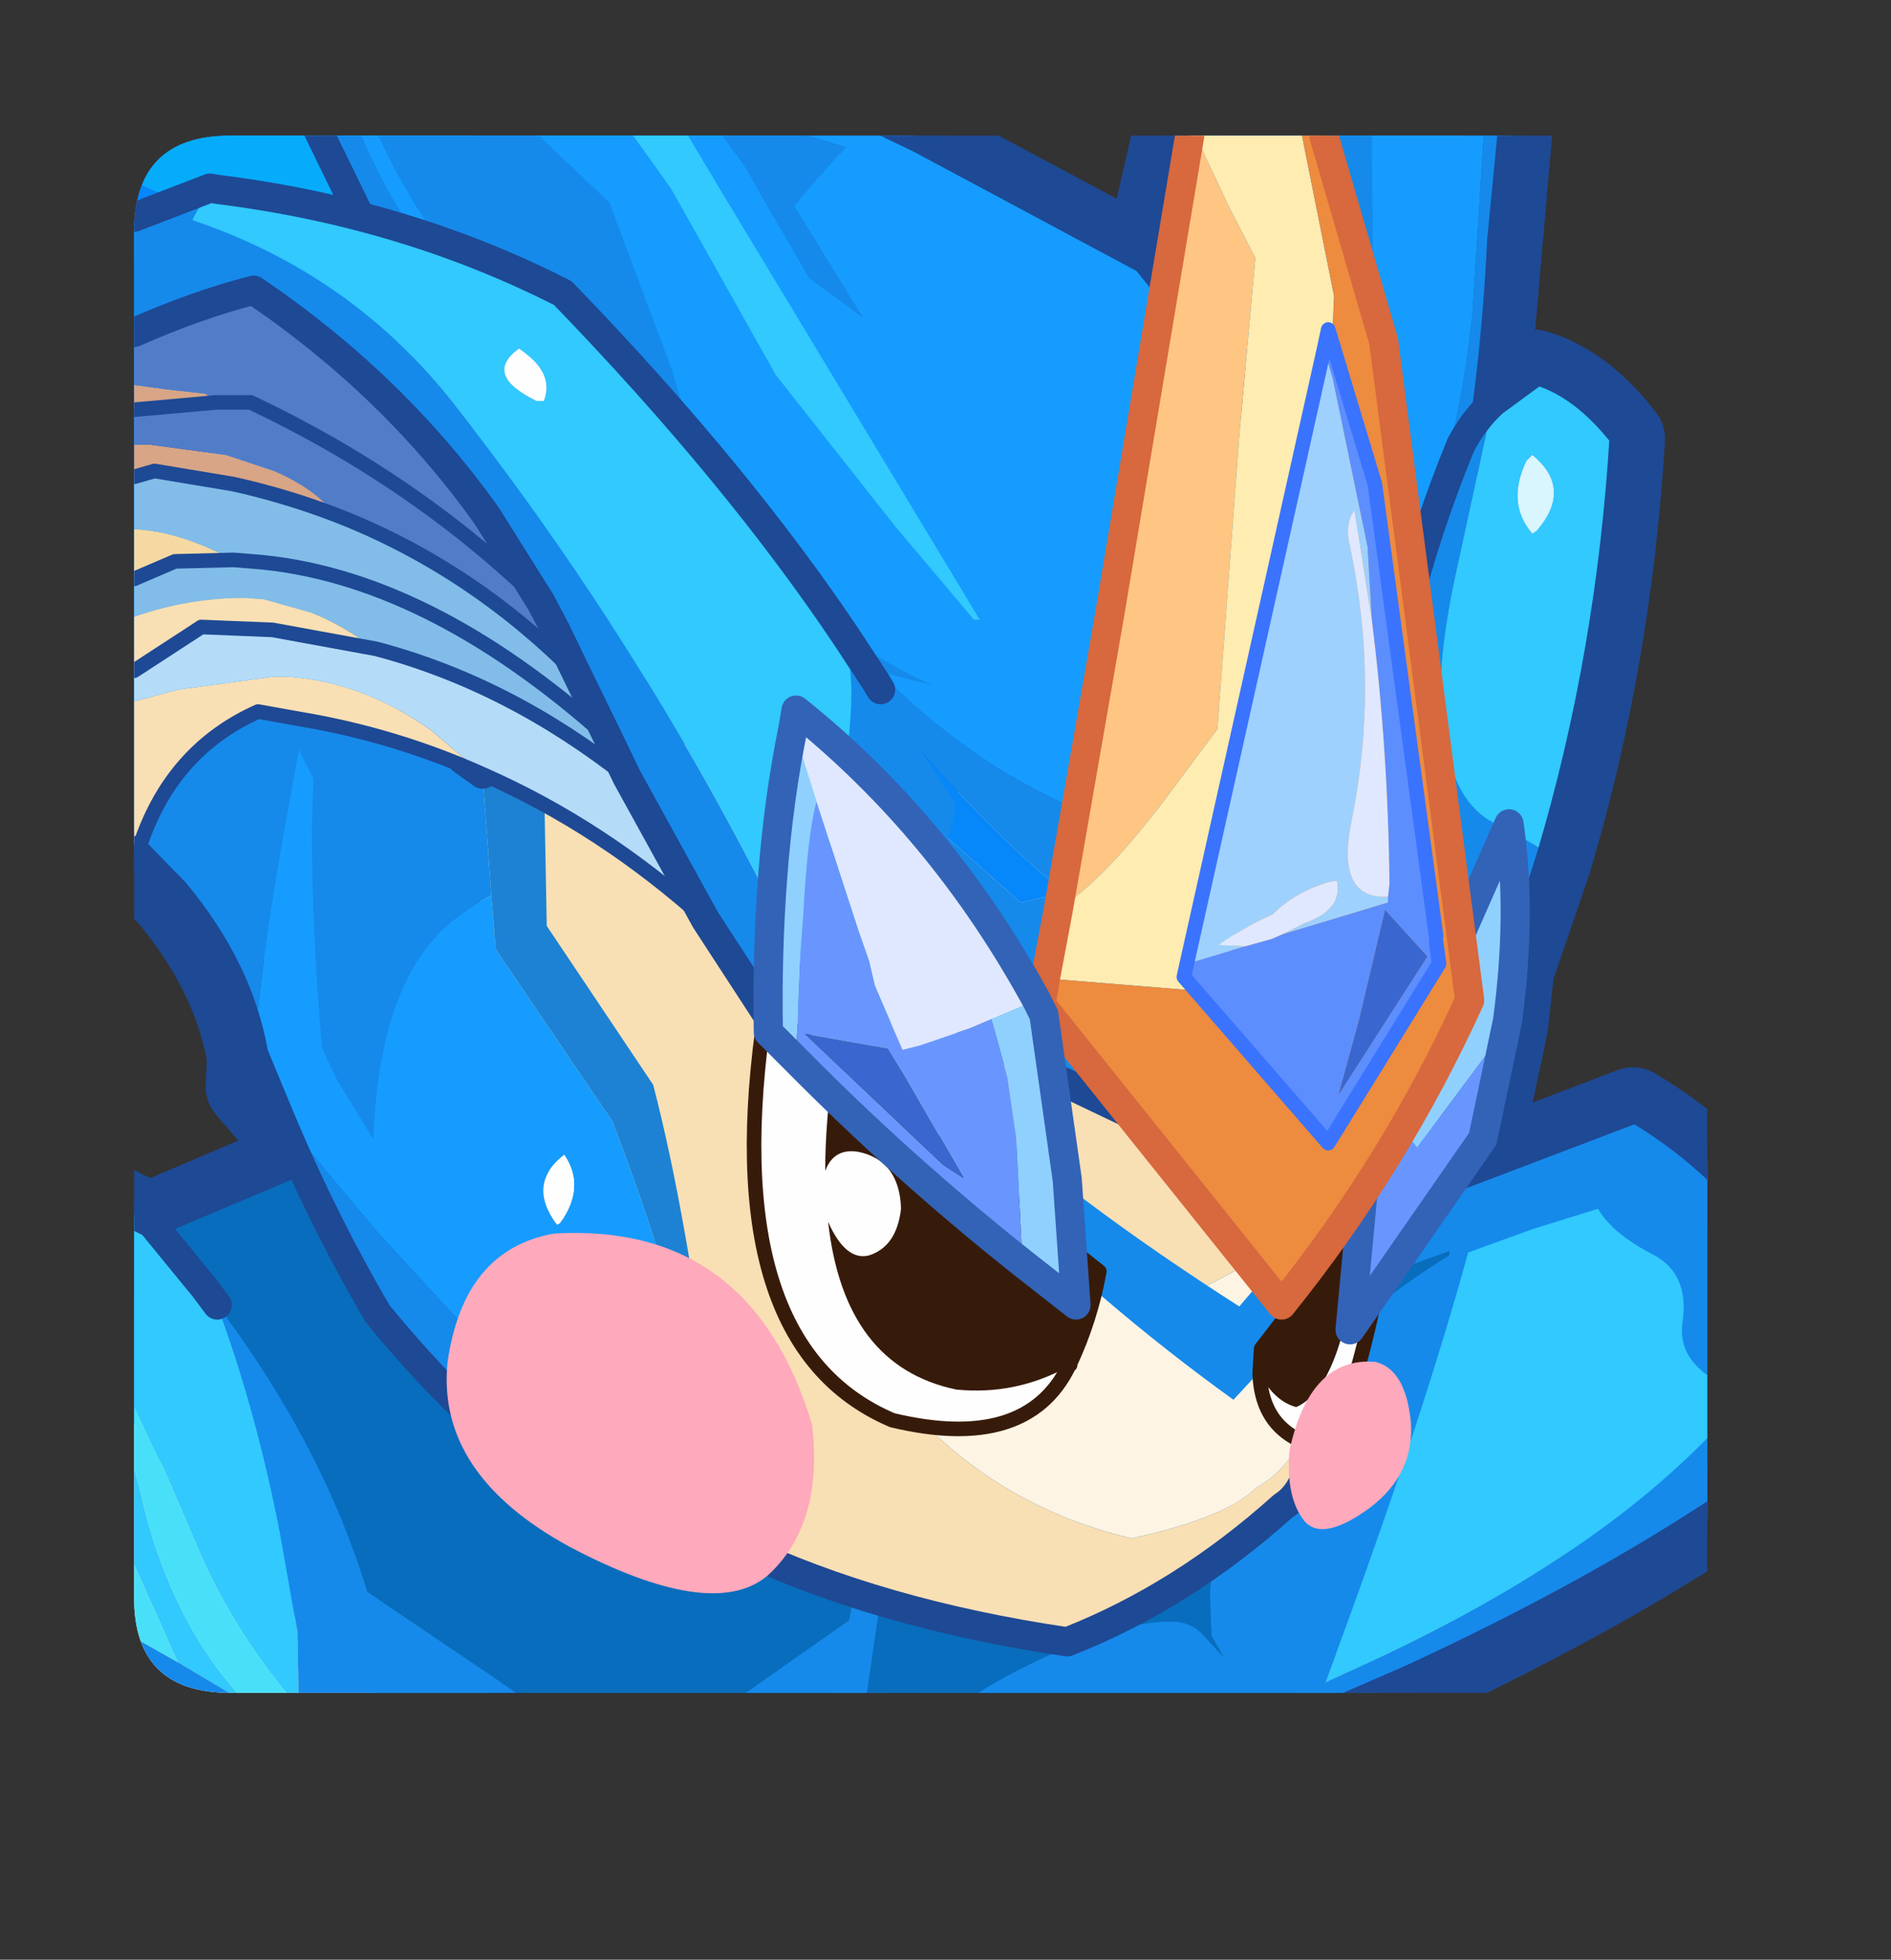 <?xml version="1.0" encoding="UTF-8" standalone="no"?>
<svg xmlns:ffdec="https://www.free-decompiler.com/flash" xmlns:xlink="http://www.w3.org/1999/xlink" ffdec:objectType="frame" height="67.2px" width="64.85px" xmlns="http://www.w3.org/2000/svg">
  <rect width="100%" height="100%" fill="#333333" stroke="none"/>
  <g transform="matrix(1.0, 0.0, 0.0, 1.0, 4.6, 4.65)">
    <clipPath id="clipPath0" transform="matrix(1.0, 0.0, 0.0, 1.0, 0.0, 0.0)">
      <path d="M50.5 0.0 Q53.95 0.0 53.95 3.3 L53.95 50.15 Q53.95 53.4 50.5 53.4 L3.3 53.4 Q0.0 53.4 0.0 50.15 L0.0 3.3 Q0.0 0.0 3.3 0.0 L50.5 0.0" fill="#000000" fill-rule="evenodd" stroke="none"/>
    </clipPath>
    <g clip-path="url(#clipPath0)">
      <use ffdec:characterId="2" height="67.2" transform="matrix(1.0, 0.0, 0.0, 1.0, -4.6, -4.65)" width="64.85" xlink:href="#shape1"/>
      <use ffdec:characterId="4" height="12.35" style="mix-blend-mode: hard-light" transform="matrix(1.0, 0.0, 0.0, 1.0, 10.7, 37.65)" width="12.6" xlink:href="#sprite0"/>
      <use ffdec:characterId="4" height="12.35" style="mix-blend-mode: hard-light" transform="matrix(-0.333, 0.0, 0.0, 0.465, 43.8, 42.05)" width="12.6" xlink:href="#sprite0"/>
    </g>
    <use ffdec:characterId="5" height="53.4" transform="matrix(1.0, 0.0, 0.0, 1.0, 0.0, 0.0)" width="53.95" xlink:href="#shape3"/>
  </g>
  <defs>
    <g id="shape1" transform="matrix(1.0, 0.0, 0.0, 1.0, 4.6, 4.65)">
      <path d="M19.45 -3.15 L25.35 -0.5 26.85 0.2 34.6 4.35 34.7 4.5 36.45 -3.15 47.4 -3.15 46.8 3.7 46.3 9.45 46.5 9.25 Q47.15 8.5 48.0 8.15 49.6 8.6 51.0 10.4 50.55 17.9 48.5 24.8 L47.2 28.6 47.0 30.45 46.15 34.5 45.25 35.8 51.4 33.45 Q57.3 37.0 58.75 44.0 52.9 48.75 43.65 53.05 L42.2 53.75 42.15 54.2 46.1 57.85 47.75 61.05 -3.1 61.05 -3.1 35.55 -0.5 36.9 0.5 37.4 5.55 35.25 4.85 33.65 3.95 32.6 4.0 31.6 Q3.5 28.7 1.3 26.05 L-0.2 24.45 -0.5 24.6 -3.1 25.3 -3.1 -3.15 19.45 -3.15" fill="#158bec" fill-rule="evenodd" stroke="none"/>
      <path d="M19.45 -3.15 L25.35 -0.5 26.85 0.2 34.6 4.35 34.7 4.5 36.45 -3.15 M47.4 -3.15 L46.8 3.7 46.3 9.45 46.5 9.25 Q47.15 8.5 48.0 8.15 49.6 8.6 51.0 10.4 50.55 17.9 48.5 24.8 L47.2 28.6 47.0 30.45 46.15 34.5 45.25 35.8 51.4 33.45 Q57.3 37.0 58.75 44.0 52.9 48.75 43.65 53.05 L42.2 53.75 42.15 54.2 46.1 57.85 47.75 61.05 M-3.1 35.55 L-0.5 36.9 0.5 37.4 5.55 35.25 4.85 33.65 3.95 32.6 4.0 31.6 Q3.5 28.7 1.3 26.05 L-0.2 24.45 -0.5 24.6 -3.1 25.3" fill="none" stroke="#1e4995" stroke-linecap="round" stroke-linejoin="round" stroke-width="3.0"/>
      <path d="M40.3 53.7 L39.1 52.65 Q37.7 51.55 33.55 49.4 27.25 46.1 22.6 41.2 L23.85 39.6 30.15 45.55 Q36.45 48.25 42.3 53.65 L42.3 53.7 40.3 53.7" fill="#158bec" fill-rule="evenodd" stroke="none"/>
      <path d="M22.6 41.2 Q27.25 46.1 33.55 49.4 37.7 51.55 39.1 52.65 L40.3 53.7 12.65 53.7 22.6 41.2" fill="#086dbd" fill-rule="evenodd" stroke="none"/>
      <path d="M42.3 53.65 Q36.45 48.25 30.15 45.55 L23.85 39.6 22.6 41.2 12.65 53.7" fill="none" stroke="#1e4995" stroke-linecap="round" stroke-linejoin="round" stroke-width="1.0"/>
      <path d="M42.45 -1.05 L42.45 0.45 42.6 16.7 Q45.2 12.85 45.9 6.05 L46.35 -1.05 47.35 -1.05 46.9 3.6 Q46.35 15.1 42.3 24.3 L35.65 10.2 34.6 5.3 36.05 -1.05 42.45 -1.05" fill="#158bec" fill-rule="evenodd" stroke="none"/>
      <path d="M42.45 -1.05 L46.35 -1.05 45.9 6.05 Q45.2 12.85 42.6 16.7 L42.45 0.45 42.45 -1.05" fill="#159dff" fill-rule="evenodd" stroke="none"/>
      <path d="M47.35 -1.05 L46.9 3.6 Q46.35 15.1 42.3 24.3 L35.65 10.2 34.6 5.3 36.05 -1.05" fill="none" stroke="#1e4995" stroke-linecap="round" stroke-linejoin="round" stroke-width="1.0"/>
      <path d="M-0.5 37.75 L6.85 34.65 25.1 41.45 28.2 46.65 Q23.25 48.35 25.25 50.4 L20.55 53.7 13.55 53.7 6.6 49.0 Q3.65 46.2 1.2 41.95 L-0.5 39.05 -0.5 37.75" fill="#086dbd" fill-rule="evenodd" stroke="none"/>
      <path d="M28.2 46.65 L29.95 49.55 Q27.85 50.55 26.25 53.7 L20.55 53.7 25.25 50.4 Q23.25 48.35 28.2 46.65 M13.55 53.7 L8.65 53.7 Q2.95 48.75 -0.5 43.45 L-0.5 39.05 1.2 41.95 Q3.65 46.2 6.6 49.0 L13.55 53.7" fill="#158bec" fill-rule="evenodd" stroke="none"/>
      <path d="M8.65 53.7 L-0.5 53.7 -0.5 43.45 Q2.95 48.75 8.65 53.7" fill="#fae0b5" fill-rule="evenodd" stroke="none"/>
      <path d="M-0.5 37.75 L6.85 34.65 25.1 41.45 28.2 46.65 29.95 49.55 Q27.85 50.55 26.25 53.7" fill="none" stroke="#1e4995" stroke-linecap="round" stroke-linejoin="round" stroke-width="1.0"/>
      <path d="M26.65 42.8 L51.5 33.35 Q53.35 34.45 54.75 35.9 L54.75 42.95 Q52.9 42.15 53.1 40.7 53.35 39.0 52.05 38.35 50.7 37.65 50.2 36.8 L47.95 37.5 45.75 38.3 Q44.25 43.75 41.55 51.15 L40.85 53.05 41.5 52.75 Q50.35 48.8 54.75 43.8 L54.75 46.9 Q50.05 50.05 43.75 52.95 L40.3 54.45 Q31.45 58.2 23.65 60.45 23.6 53.2 25.8 45.5 L25.85 45.35 26.65 42.8 M45.1 38.4 L45.1 38.25 34.15 42.2 26.35 45.15 25.75 49.15 24.85 55.3 24.85 57.85 Q26.25 54.7 30.35 52.6 33.6 50.95 35.55 50.95 36.2 50.95 36.6 51.35 L37.2 52.0 37.35 52.15 36.95 51.45 36.9 50.15 Q36.9 45.5 40.85 41.65 42.9 39.75 45.1 38.4" fill="#158bec" fill-rule="evenodd" stroke="none"/>
      <path d="M45.1 38.4 Q42.9 39.75 40.85 41.65 36.9 45.5 36.9 50.15 L36.95 51.45 37.35 52.15 37.2 52.0 36.6 51.35 Q36.2 50.95 35.55 50.95 33.6 50.95 30.35 52.6 26.25 54.7 24.85 57.85 L24.85 55.3 25.75 49.15 26.35 45.15 34.15 42.2 45.1 38.25 45.1 38.4" fill="#086dbd" fill-rule="evenodd" stroke="none"/>
      <path d="M54.75 43.8 Q50.35 48.8 41.5 52.75 L40.85 53.05 41.55 51.15 Q44.25 43.75 45.75 38.3 L47.95 37.5 50.2 36.8 Q50.7 37.65 52.05 38.35 53.35 39.0 53.1 40.7 52.9 42.15 54.75 42.95 L54.75 43.8" fill="#31caff" fill-rule="evenodd" stroke="none"/>
      <path d="M54.75 35.9 Q53.35 34.45 51.5 33.35 L26.65 42.8 M23.65 60.45 Q31.45 58.2 40.3 54.45 L43.75 52.95 Q50.05 50.05 54.75 46.9" fill="none" stroke="#1e4995" stroke-linecap="round" stroke-linejoin="round" stroke-width="1.0"/>
      <path d="M42.5 35.75 L41.6 37.85 Q40.25 41.55 40.45 43.9 39.7 45.7 38.5 46.35 37.45 47.4 34.2 48.1 30.4 47.2 27.65 44.7 24.45 41.8 23.55 38.75 24.35 35.35 25.45 33.4 27.35 36.0 31.2 38.3 33.05 39.4 34.6 40.1 L34.8 40.2 Q36.0 40.0 39.1 38.15 L42.5 35.75" fill="#fff5e5" fill-rule="evenodd" stroke="none"/>
      <path d="M42.5 35.75 L39.1 38.15 Q36.0 40.0 34.8 40.2 L34.6 40.1 Q33.05 39.4 31.2 38.3 27.35 36.0 25.45 33.4 24.35 35.35 23.55 38.75 24.45 41.8 27.65 44.7 30.4 47.2 34.2 48.1 37.45 47.4 38.5 46.35 39.7 45.7 40.45 43.9 L40.45 43.95 Q40.5 46.3 39.4 47.0 35.95 50.1 32.0 51.65 25.55 50.7 20.7 48.4 17.75 45.25 15.2 41.25 L8.9 16.65 39.4 25.05 Q44.7 29.65 42.5 35.75" fill="#fae0b5" fill-rule="evenodd" stroke="none"/>
      <path d="M40.45 43.9 Q40.25 41.55 41.6 37.85 L42.5 35.75 Q44.7 29.65 39.4 25.05 L39.3 24.7 M40.45 43.9 L40.45 43.95 Q40.5 46.3 39.4 47.0 35.95 50.1 32.0 51.65 25.55 50.7 20.7 48.4 17.75 45.25 15.2 41.25 L8.9 16.65 39.4 25.05" fill="none" stroke="#1e4995" stroke-linecap="round" stroke-linejoin="round" stroke-width="1.0"/>
      <path d="M17.95 17.0 L18.7 17.2 Q20.9 18.05 25.85 22.25 L30.4 26.3 31.9 25.95 Q29.6 24.1 26.8 20.9 19.8 12.85 19.8 6.05 19.8 4.2 20.4 2.1 L21.1 0.35 20.0 -0.35 19.75 -0.5 21.3 -0.5 21.65 -0.4 22.35 -0.2 22.6 -0.15 24.4 0.4 23.95 0.9 Q21.75 3.35 20.8 4.95 L20.8 6.15 Q20.8 14.55 27.2 19.9 32.75 24.55 39.4 24.55 L40.4 24.5 40.35 25.0 Q39.35 33.05 39.1 35.9 L31.45 32.25 Q27.55 30.05 25.55 27.7 20.3 21.4 19.05 20.35 L18.9 20.25 Q18.6 18.5 17.95 17.0 M41.05 36.45 L42.55 34.0 42.6 38.05 37.7 43.35 Q33.05 40.0 28.95 35.85 L28.55 33.15 Q32.2 36.5 37.9 40.15 L41.05 36.45" fill="#158bec" fill-rule="evenodd" stroke="none"/>
      <path d="M21.3 -0.5 L25.7 -0.5 26.95 0.1 34.7 4.25 Q38.15 8.45 41.35 14.1 L40.6 22.75 40.4 24.5 39.4 24.55 Q32.75 24.55 27.2 19.9 20.8 14.55 20.8 6.15 L20.8 4.95 Q21.75 3.35 23.95 0.9 L24.4 0.4 22.6 -0.15 22.35 -0.2 21.65 -0.4 21.3 -0.5 M10.35 17.05 L10.1 17.05 10.05 16.9 10.0 16.95 6.9 17.2 2.0 17.75 -0.5 18.0 -0.5 15.5 Q0.85 15.0 2.1 14.65 L5.4 13.9 9.1 13.35 9.25 13.8 10.0 15.95 10.35 17.05" fill="#159dff" fill-rule="evenodd" stroke="none"/>
      <path d="M11.45 -0.5 L19.75 -0.5 20.0 -0.35 21.1 0.35 20.4 2.1 Q19.8 4.2 19.8 6.05 19.8 12.85 26.8 20.9 29.6 24.1 31.9 25.95 L30.4 26.3 25.85 22.25 Q20.9 18.05 18.7 17.2 L17.95 17.0 15.25 16.55 Q13.45 16.3 12.85 15.25 11.55 12.9 10.9 12.75 L7.5 12.95 Q5.0 12.95 -0.5 14.3 L-0.5 6.3 Q3.35 3.9 5.65 4.0 L5.65 3.95 4.3 3.95 -0.5 4.4 -0.5 1.3 Q4.8 4.3 11.2 1.3 12.0 0.9 11.85 0.35 L11.45 -0.5" fill="#0688fb" fill-rule="evenodd" stroke="none"/>
      <path d="M11.45 -0.5 L11.85 0.35 Q12.0 0.9 11.2 1.3 4.8 4.3 -0.5 1.3 L-0.5 -0.5 11.45 -0.5 M-0.5 14.3 Q5.0 12.95 7.5 12.95 L10.9 12.75 Q11.55 12.9 12.85 15.25 13.45 16.3 15.25 16.55 L17.95 17.0 Q18.6 18.5 18.9 20.25 16.4 18.15 13.3 17.45 L10.35 17.05 10.0 15.95 9.25 13.8 9.1 13.35 5.4 13.9 2.1 14.65 Q0.85 15.0 -0.5 15.5 L-0.5 14.3" fill="#06adfb" fill-rule="evenodd" stroke="none"/>
      <path d="M-0.5 4.4 L4.3 3.95 5.65 3.95 5.65 4.0 Q3.35 3.9 -0.5 6.3 L-0.5 4.4" fill="#006bff" fill-rule="evenodd" stroke="none"/>
      <path d="M25.7 -0.5 L26.95 0.1 34.7 4.25 Q38.15 8.45 41.35 14.1 L40.6 22.75 40.4 24.5 40.35 25.0 Q39.35 33.05 39.1 35.9 L31.45 32.25 Q27.55 30.05 25.55 27.7 20.3 21.4 19.05 20.35 L18.9 20.25 Q16.4 18.15 13.3 17.45 L10.35 17.05 10.1 17.05 10.05 16.9 10.0 16.95 6.9 17.2 2.0 17.75 -0.5 18.0" fill="none" stroke="#1e4995" stroke-linecap="round" stroke-linejoin="round" stroke-width="1.0"/>
      <path d="M46.6 9.15 L45.35 14.9 Q44.5 18.75 44.95 20.8 45.35 22.9 46.6 23.55 47.8 24.15 48.6 24.7 47.35 28.7 45.6 32.55 L42.65 22.1 Q43.1 16.45 45.5 10.6 45.95 9.75 46.6 9.15" fill="#158bec" fill-rule="evenodd" stroke="none"/>
      <path d="M47.95 10.95 L47.75 11.15 Q47.05 12.6 47.95 13.65 L48.1 13.55 Q49.35 12.1 47.95 10.95 M46.6 9.15 L48.1 8.05 Q49.7 8.5 51.1 10.3 50.65 17.8 48.6 24.7 47.8 24.15 46.6 23.55 45.35 22.9 44.95 20.8 44.5 18.75 45.35 14.9 L46.6 9.15" fill="#31caff" fill-rule="evenodd" stroke="none"/>
      <path d="M47.95 10.95 Q49.35 12.1 48.1 13.55 L47.95 13.65 Q47.05 12.6 47.75 11.15 L47.95 10.95" fill="#daf6ff" fill-rule="evenodd" stroke="none"/>
      <path d="M48.6 24.7 Q50.65 17.8 51.1 10.3 49.7 8.5 48.1 8.05 L46.6 9.15 Q45.95 9.75 45.5 10.6 43.1 16.45 42.65 22.1 L45.6 32.55 Q47.35 28.7 48.6 24.7 Z" fill="none" stroke="#1e4995" stroke-linecap="round" stroke-linejoin="round" stroke-width="1.0"/>
      <path d="M4.1 31.5 Q4.35 28.25 5.15 23.8 L5.65 21.05 6.15 22.05 6.1 23.75 Q6.1 27.35 6.45 31.3 L7.0 32.45 8.2 34.4 Q8.35 30.15 9.95 27.95 10.8 26.8 12.25 26.05 L12.4 27.9 16.4 33.8 Q18.4 39.0 19.55 44.0 L19.6 44.3 16.7 43.05 11.2 40.7 8.3 37.55 4.95 33.55 4.05 32.5 4.1 31.5 4.95 33.55 4.1 31.5 M14.5 37.35 L14.6 37.3 Q15.5 36.05 14.75 34.95 13.45 35.95 14.5 37.35" fill="#159dff" fill-rule="evenodd" stroke="none"/>
      <path d="M12.25 26.05 Q10.8 26.8 9.95 27.95 8.35 30.15 8.2 34.4 L7.0 32.45 6.45 31.3 Q6.1 27.35 6.1 23.75 L6.15 22.05 5.65 21.05 5.15 23.8 Q4.35 28.25 4.1 31.5 3.6 28.6 1.4 25.95 L-0.5 24.0 -0.5 11.25 1.75 10.7 11.25 21.4 11.95 21.9 12.25 26.05 M4.95 33.55 L8.3 37.55 11.2 40.7 16.7 43.05 19.6 44.3 14.05 45.75 Q11.6 44.35 8.35 40.4 6.45 37.15 4.95 33.55" fill="#158bec" fill-rule="evenodd" stroke="none"/>
      <path d="M19.55 44.0 Q18.4 39.0 16.4 33.8 L12.4 27.9 12.25 26.05 11.95 21.9 11.25 21.4 12.4 21.65 12.6 21.65 12.85 21.7 12.85 21.65 14.05 21.65 14.15 27.1 17.8 32.55 Q18.95 36.95 19.9 44.4 L19.55 44.0" fill="#1d83d4" fill-rule="evenodd" stroke="none"/>
      <path d="M14.5 37.35 Q13.45 35.95 14.75 34.95 15.5 36.05 14.6 37.3 L14.5 37.35" fill="#ffffff" fill-rule="evenodd" stroke="none"/>
      <path d="M4.1 31.5 L4.95 33.55 Q6.45 37.15 8.35 40.4 11.6 44.35 14.05 45.75 L19.6 44.3 M11.95 21.9 L11.25 21.4 1.75 10.7 -0.5 11.25 M-0.5 24.0 L1.4 25.95 Q3.6 28.6 4.1 31.5" fill="none" stroke="#1e4995" stroke-linecap="round" stroke-linejoin="round" stroke-width="1.0"/>
      <path d="M32.05 42.2 Q30.6 45.15 26.0 44.05 19.9 41.45 21.65 29.95 L24.0 31.75 Q23.7 33.8 23.7 35.5 24.0 34.7 24.85 34.85 26.25 35.15 26.3 36.8 26.15 38.1 25.2 38.4 24.4 38.6 23.8 37.25 24.35 42.2 28.2 43.0 30.25 43.2 32.05 42.2" fill="#ffffff" fill-rule="evenodd" stroke="none"/>
      <path d="M32.05 42.2 Q30.25 43.2 28.2 43.0 24.35 42.2 23.8 37.25 24.4 38.6 25.2 38.4 26.15 38.1 26.3 36.8 26.25 35.15 24.85 34.85 24.0 34.7 23.7 35.5 23.7 33.8 24.0 31.75 L33.1 38.95 Q32.8 40.6 32.1 42.1 L32.1 42.15 32.05 42.2" fill="#371b0a" fill-rule="evenodd" stroke="none"/>
      <path d="M24.0 31.75 L21.65 29.95 Q19.9 41.45 26.0 44.05 30.6 45.15 32.05 42.2 L32.1 42.15 32.1 42.1 Q32.8 40.6 33.1 38.95 L24.0 31.75 Z" fill="none" stroke="#371b0a" stroke-linecap="round" stroke-linejoin="round" stroke-width="0.5"/>
      <path d="M41.65 37.7 L43.15 35.75 Q42.85 39.05 42.0 42.15 41.05 44.55 39.8 44.65 38.65 44.0 38.6 42.45 39.1 43.4 39.85 43.6 40.85 43.15 41.4 41.2 41.75 39.45 41.65 37.7" fill="#ffffff" fill-rule="evenodd" stroke="none"/>
      <path d="M41.65 37.7 Q41.75 39.45 41.4 41.2 40.85 43.15 39.85 43.6 39.1 43.4 38.6 42.45 L38.65 41.6 41.65 37.7" fill="#371b0a" fill-rule="evenodd" stroke="none"/>
      <path d="M38.6 42.45 Q38.65 44.0 39.8 44.65 41.05 44.55 42.0 42.15 42.85 39.05 43.15 35.75 L41.65 37.7 38.65 41.6 38.6 42.45 Z" fill="none" stroke="#371b0a" stroke-linecap="round" stroke-linejoin="round" stroke-width="0.5"/>
      <path d="M47.1 30.35 L46.35 31.55 44.0 34.7 43.95 34.65 Q43.75 34.3 42.65 33.8 L47.15 23.6 Q47.6 26.6 47.1 30.35" fill="#91d1ff" fill-rule="evenodd" stroke="none"/>
      <path d="M42.65 33.8 Q43.75 34.3 43.95 34.65 L44.0 34.7 46.35 31.55 47.1 30.35 46.25 34.4 41.7 40.95 42.3 34.55 42.65 33.8" fill="#6997ff" fill-rule="evenodd" stroke="none"/>
      <path d="M47.1 30.35 Q47.6 26.6 47.15 23.6 L42.65 33.8 42.3 34.55 41.7 40.95 46.25 34.4 47.1 30.35 Z" fill="none" stroke="#3263b8" stroke-linecap="round" stroke-linejoin="round" stroke-width="1.0"/>
      <path d="M6.15 -0.5 L7.6 -0.5 Q10.75 7.5 19.6 11.2 22.1 16.5 27.4 18.85 21.65 17.5 16.25 14.35 L11.15 9.75 6.15 -0.5 M8.15 -0.5 L13.35 -0.5 16.3 2.3 18.45 8.05 Q18.85 9.5 19.4 10.75 11.2 6.75 8.15 -0.5 M19.8 -0.5 L20.85 -0.5 25.0 6.25 23.15 4.9 20.9 1.0 19.8 -0.5" fill="#158bec" fill-rule="evenodd" stroke="none"/>
      <path d="M27.4 18.85 Q22.1 16.5 19.6 11.2 10.75 7.5 7.6 -0.5 L8.15 -0.5 Q11.2 6.75 19.4 10.75 18.85 9.5 18.45 8.05 L16.3 2.3 13.35 -0.5 16.75 -0.5 18.4 1.8 22.0 8.2 26.1 13.4 28.8 16.6 29.0 16.6 20.1 1.85 18.7 -0.5 19.8 -0.5 20.9 1.0 23.15 4.9 25.0 6.25 33.25 19.75 29.45 19.3 27.4 18.85" fill="#159dff" fill-rule="evenodd" stroke="none"/>
      <path d="M16.75 -0.5 L18.7 -0.5 20.1 1.85 29.0 16.6 28.8 16.6 26.1 13.4 22.0 8.2 18.4 1.8 16.75 -0.5" fill="#31caff" fill-rule="evenodd" stroke="none"/>
      <path d="M6.15 -0.5 L11.15 9.75" fill="none" stroke="#1e4995" stroke-linecap="round" stroke-linejoin="round" stroke-width="1.0"/>
      <path d="M31.25 28.9 L31.7 26.5 Q33.2 25.6 35.4 22.7 L37.15 20.35 37.9 10.3 38.45 4.2 37.55 2.45 36.4 0.0 40.05 0.0 41.15 5.5 41.0 9.15 Q40.75 12.9 39.85 16.7 38.55 22.35 37.4 29.4 L31.25 28.9" fill="#ffedb1" fill-rule="evenodd" stroke="none"/>
      <path d="M40.8 0.0 L42.85 7.05 45.8 29.65 Q43.25 35.25 39.35 40.1 L31.1 29.8 31.25 28.9 37.4 29.4 Q38.55 22.35 39.85 16.7 40.75 12.9 41.0 9.15 L41.15 5.5 40.05 0.0 40.8 0.0" fill="#ee8c3f" fill-rule="evenodd" stroke="none"/>
      <path d="M31.7 26.5 L33.45 16.45 36.2 0.0 36.4 0.0 37.55 2.45 38.45 4.2 37.9 10.3 37.15 20.35 35.4 22.7 Q33.2 25.6 31.7 26.5" fill="#ffc783" fill-rule="evenodd" stroke="none"/>
      <path d="M40.8 0.0 L42.85 7.05 45.8 29.65 Q43.25 35.25 39.35 40.1 L31.1 29.8 31.25 28.9 31.7 26.5 33.45 16.45 36.2 0.0" fill="none" stroke="#d9683d" stroke-linecap="round" stroke-linejoin="round" stroke-width="1.0"/>
      <path d="M40.8 7.35 L41.1 8.3 42.3 14.1 42.45 16.65 41.85 12.85 Q41.5 13.3 41.7 14.1 42.7 18.85 41.75 23.5 41.2 26.2 43.0 26.1 L43.0 26.3 39.35 27.4 40.15 27.0 Q41.45 26.55 41.25 25.55 L40.95 25.6 Q39.8 25.95 39.05 26.7 38.05 27.15 37.2 27.75 L38.1 27.8 36.1 28.4 40.8 7.35" fill="#9fd2ff" fill-rule="evenodd" stroke="none"/>
      <path d="M42.45 16.65 L42.3 14.1 41.1 8.3 40.8 7.35 40.95 6.65 42.55 11.95 44.65 27.45 44.65 27.65 44.75 28.4 40.95 34.55 36.0 28.85 36.1 28.4 38.1 27.8 39.0 27.55 39.35 27.4 43.0 26.3 43.0 26.1 43.05 25.65 Q43.0 21.05 42.45 16.65 M42.0 30.35 L41.3 32.9 44.35 28.15 42.9 26.55 42.0 30.35" fill="#5d8fff" fill-rule="evenodd" stroke="none"/>
      <path d="M38.1 27.8 L37.2 27.75 Q38.05 27.15 39.05 26.7 39.8 25.95 40.95 25.6 L41.25 25.55 Q41.45 26.55 40.15 27.0 L39.35 27.4 39.0 27.55 38.1 27.8 M43.0 26.1 Q41.2 26.2 41.75 23.5 42.7 18.85 41.7 14.1 41.5 13.3 41.85 12.85 L42.45 16.65 Q43.0 21.05 43.05 25.65 L43.0 26.1" fill="#e0e9ff" fill-rule="evenodd" stroke="none"/>
      <path d="M42.0 30.35 L42.9 26.55 44.35 28.15 41.3 32.9 42.0 30.35" fill="#3967d0" fill-rule="evenodd" stroke="none"/>
      <path d="M40.8 7.35 L36.1 28.4 36.0 28.85 40.95 34.55 44.75 28.4 44.65 27.65 M40.8 7.35 L40.95 6.65 42.55 11.95 44.65 27.45" fill="none" stroke="#3a73ff" stroke-linecap="round" stroke-linejoin="round" stroke-width="0.5"/>
      <path d="M0.0 49.0 L0.0 45.7 0.2 46.45 Q1.2 50.95 3.85 53.75 L1.5 52.35 0.0 49.0 M0.0 43.55 L0.0 37.0 0.6 37.3 2.4 39.5 2.85 40.1 Q4.2 43.75 5.0 47.9 L5.6 51.3 5.65 53.9 Q3.55 51.5 2.3 48.7 L1.1 45.9 0.0 43.55" fill="#31caff" fill-rule="evenodd" stroke="none"/>
      <path d="M1.5 52.35 L3.85 53.75 Q5.65 55.75 8.3 56.9 L7.65 55.85 5.65 53.9 5.6 51.3 5.0 47.9 Q4.2 43.75 2.85 40.1 9.1 48.4 9.1 57.35 3.75 58.8 0.0 59.05 L0.0 51.5 1.5 52.35" fill="#158bec" fill-rule="evenodd" stroke="none"/>
      <path d="M0.0 49.0 L1.5 52.35 0.0 51.5 0.0 49.0 M3.85 53.75 Q1.2 50.95 0.2 46.45 L0.0 45.7 0.0 43.55 1.1 45.9 2.3 48.7 Q3.55 51.5 5.65 53.9 L7.65 55.85 8.3 56.9 Q5.65 55.75 3.85 53.75" fill="#48e1fa" fill-rule="evenodd" stroke="none"/>
      <path d="M0.0 37.0 L0.6 37.3 2.4 39.5 2.85 40.1" fill="none" stroke="#1e4995" stroke-linecap="round" stroke-linejoin="round" stroke-width="1.0"/>
      <path d="M25.6 19.0 L28.2 22.95 26.4 30.45 21.65 30.05 19.6 26.9 16.9 22.0 16.25 20.65 15.2 18.5 14.45 16.95 13.95 16.0 12.1 13.05 Q8.9 8.55 4.1 5.3 2.15 5.8 0.0 6.75 L0.0 2.8 2.6 1.8 2.9 1.85 2.8 1.9 Q2.25 2.3 2.0 2.9 7.5 4.75 11.0 9.25 18.05 18.25 23.0 28.7 L24.1 23.3 Q24.6 20.8 24.6 19.0 L24.5 17.3 25.45 18.75 25.6 19.0" fill="#158bec" fill-rule="evenodd" stroke="none"/>
      <path d="M24.5 17.3 L24.6 19.0 Q24.6 20.8 24.1 23.3 L23.0 28.7 Q18.05 18.25 11.0 9.25 7.5 4.75 2.0 2.9 2.25 2.3 2.8 1.9 L2.9 1.85 Q9.3 2.65 14.7 5.4 20.7 11.6 24.5 17.3 M13.2 7.3 Q11.95 8.2 13.8 9.1 L14.05 9.1 Q14.4 8.2 13.4 7.45 L13.2 7.3" fill="#31caff" fill-rule="evenodd" stroke="none"/>
      <path d="M13.2 7.3 L13.4 7.45 Q14.4 8.2 14.05 9.1 L13.8 9.1 Q11.95 8.2 13.2 7.3" fill="#ffffff" fill-rule="evenodd" stroke="none"/>
      <path d="M2.85 9.15 L2.8 9.15 0.0 9.4 0.0 8.55 1.1 8.7 2.45 8.85 2.75 9.1 2.85 9.15 M0.0 10.6 L0.55 10.6 3.15 10.95 4.8 11.5 Q6.2 12.1 6.9 13.0 5.2 12.35 3.4 11.95 L0.7 11.5 0.0 11.7 0.0 10.6" fill="#d9a687" fill-rule="evenodd" stroke="none"/>
      <path d="M0.0 6.75 Q2.15 5.8 4.1 5.3 8.9 8.55 12.1 13.05 L13.95 16.0 14.45 16.95 15.2 18.5 Q11.55 14.8 6.9 13.0 6.2 12.1 4.8 11.5 L3.15 10.95 0.55 10.6 0.0 10.6 0.0 9.4 2.8 9.15 2.85 9.15 2.75 9.1 2.45 8.85 1.1 8.7 0.0 8.55 0.0 6.75 M13.95 16.0 Q9.7 11.85 4.0 9.15 L2.85 9.15 4.0 9.15 Q9.7 11.85 13.95 16.0" fill="#517dc9" fill-rule="evenodd" stroke="none"/>
      <path d="M15.2 18.5 L16.25 20.65 16.9 22.0 Q12.85 18.8 8.3 17.6 L7.75 17.25 Q6.85 16.65 6.05 16.35 L4.45 15.9 3.8 15.85 Q1.85 15.85 0.0 16.5 L0.0 15.2 1.4 14.6 3.4 14.55 Q1.5 13.55 0.0 13.5 L0.0 11.7 0.7 11.5 3.4 11.95 Q5.2 12.35 6.9 13.0 11.55 14.8 15.2 18.5 M16.25 20.65 Q10.0 15.05 4.05 14.6 L3.4 14.55 4.05 14.6 Q10.0 15.05 16.25 20.65" fill="#82bee9" fill-rule="evenodd" stroke="none"/>
      <path d="M0.0 16.5 Q1.85 15.85 3.8 15.85 L4.45 15.9 6.05 16.35 Q6.85 16.65 7.75 17.25 L8.3 17.6 4.75 16.95 2.3 16.85 2.15 16.95 0.0 18.35 0.0 16.5 M0.0 24.3 L0.0 19.4 1.5 19.0 4.8 18.55 5.2 18.55 Q7.8 18.7 10.2 20.4 L11.95 21.9 Q8.95 20.55 5.65 20.0 L4.25 19.75 Q1.35 21.05 0.25 24.2 L0.0 24.3" fill="#fae0b5" fill-rule="evenodd" stroke="none"/>
      <path d="M3.4 14.55 L1.4 14.6 0.0 15.2 0.0 13.5 Q1.5 13.55 3.4 14.55" fill="#f7daa3" fill-rule="evenodd" stroke="none"/>
      <path d="M16.9 22.0 L19.6 26.9 Q16.05 23.7 11.95 21.9 L10.2 20.4 Q7.8 18.7 5.2 18.55 L4.8 18.55 1.5 19.0 0.0 19.4 0.0 18.35 2.15 16.95 2.3 16.85 4.75 16.95 8.3 17.6 Q12.85 18.8 16.9 22.0" fill="#b5ddfa" fill-rule="evenodd" stroke="none"/>
      <path d="M25.6 19.0 L25.45 18.75 24.5 17.3 Q20.7 11.6 14.7 5.4 9.3 2.65 2.9 1.85 L2.6 1.8 0.0 2.8 M0.0 6.75 Q2.15 5.8 4.1 5.3 8.9 8.55 12.1 13.05 L13.95 16.0 14.45 16.95 15.2 18.5 16.25 20.65 16.9 22.0 19.6 26.9 21.65 30.05 21.9 30.35" fill="none" stroke="#1e4995" stroke-linecap="round" stroke-linejoin="round" stroke-width="1.0"/>
      <path d="M0.0 9.4 L2.8 9.15 2.85 9.15 4.0 9.15 Q9.7 11.85 13.95 16.0 M6.9 13.0 Q11.55 14.8 15.2 18.5 M0.0 11.7 L0.7 11.5 3.4 11.95 Q5.2 12.35 6.9 13.0 M0.0 18.35 L2.15 16.95 2.3 16.85 4.75 16.95 8.3 17.6 Q12.85 18.8 16.9 22.0 M3.4 14.55 L4.05 14.6 Q10.0 15.05 16.25 20.65 M0.0 15.2 L1.4 14.6 3.4 14.55 M0.0 24.3 L0.25 24.2 Q1.35 21.05 4.25 19.75 L5.65 20.0 Q8.95 20.55 11.95 21.9 16.05 23.7 19.6 26.9" fill="none" stroke="#1e4995" stroke-linecap="round" stroke-linejoin="round" stroke-width="0.5"/>
      <path d="M22.6 20.3 L22.7 19.7 Q27.7 23.7 30.95 29.65 L29.4 30.3 28.7 30.6 26.95 31.2 26.35 31.35 25.7 29.85 25.4 29.15 25.2 28.3 24.85 27.3 23.4 22.85 22.6 20.3" fill="#e0e9ff" fill-rule="evenodd" stroke="none"/>
      <path d="M22.6 20.3 L23.4 22.85 Q23.1 23.95 22.95 26.7 L22.85 28.05 22.7 31.7 21.75 30.75 Q21.7 28.0 21.9 25.4 22.1 22.75 22.6 20.3 M29.4 30.3 L30.95 29.65 31.2 30.15 32.0 35.8 32.3 40.1 30.45 38.65 30.45 38.4 30.25 34.35 29.95 32.3 29.4 30.3" fill="#91d1ff" fill-rule="evenodd" stroke="none"/>
      <path d="M23.4 22.85 L24.85 27.3 25.2 28.3 25.4 29.15 25.7 29.85 26.35 31.35 26.95 31.2 28.7 30.6 29.4 30.3 29.95 32.3 30.25 34.35 30.45 38.4 30.45 38.65 Q26.3 35.35 22.7 31.7 L22.85 28.05 22.95 26.7 Q23.1 23.95 23.4 22.85 M27.75 35.3 L28.45 35.75 26.4 32.2 25.85 31.3 25.25 31.2 23.0 30.8 27.75 35.3" fill="#6997ff" fill-rule="evenodd" stroke="none"/>
      <path d="M27.75 35.3 L23.0 30.8 25.25 31.2 25.85 31.3 26.4 32.2 28.45 35.75 27.75 35.3" fill="#3967d0" fill-rule="evenodd" stroke="none"/>
      <path d="M30.95 29.65 Q27.7 23.7 22.7 19.7 L22.6 20.3 Q22.1 22.75 21.9 25.4 21.7 28.0 21.75 30.75 L22.7 31.7 Q26.3 35.35 30.45 38.65 L32.3 40.1 32.0 35.8 31.2 30.15 30.95 29.65 Z" fill="none" stroke="#3263b8" stroke-linecap="round" stroke-linejoin="round" stroke-width="1.0"/>
    </g>
    <g id="sprite0" transform="matrix(1.0, 0.0, 0.0, 1.0, 0.0, 0.0)">
      <use ffdec:characterId="3" height="12.35" transform="matrix(1.0, 0.0, 0.0, 1.0, 0.0, 0.0)" width="12.6" xlink:href="#shape2"/>
    </g>
    <g id="shape2" transform="matrix(1.0, 0.0, 0.0, 1.0, 0.0, 0.0)">
      <path d="M4.25 10.75 Q-0.35 8.25 0.05 4.4 0.6 0.55 3.7 0.0 10.45 -0.4 12.55 6.55 12.95 10.0 11.0 11.75 9.1 13.3 4.25 10.75" fill="#ffaabd" fill-rule="evenodd" stroke="none"/>
    </g>
    <g id="shape3" transform="matrix(1.0, 0.0, 0.0, 1.0, 0.0, 0.0)">
      <path d="M50.5 0.0 Q53.95 0.0 53.95 3.3 L53.95 50.15 Q53.95 53.4 50.5 53.4 L3.3 53.4 Q0.0 53.4 0.0 50.15 L0.0 3.3 Q0.0 0.0 3.3 0.0 L50.5 0.0" fill="#000000" fill-opacity="0.004" fill-rule="evenodd" stroke="none"/>
    </g>
  </defs>
</svg>
